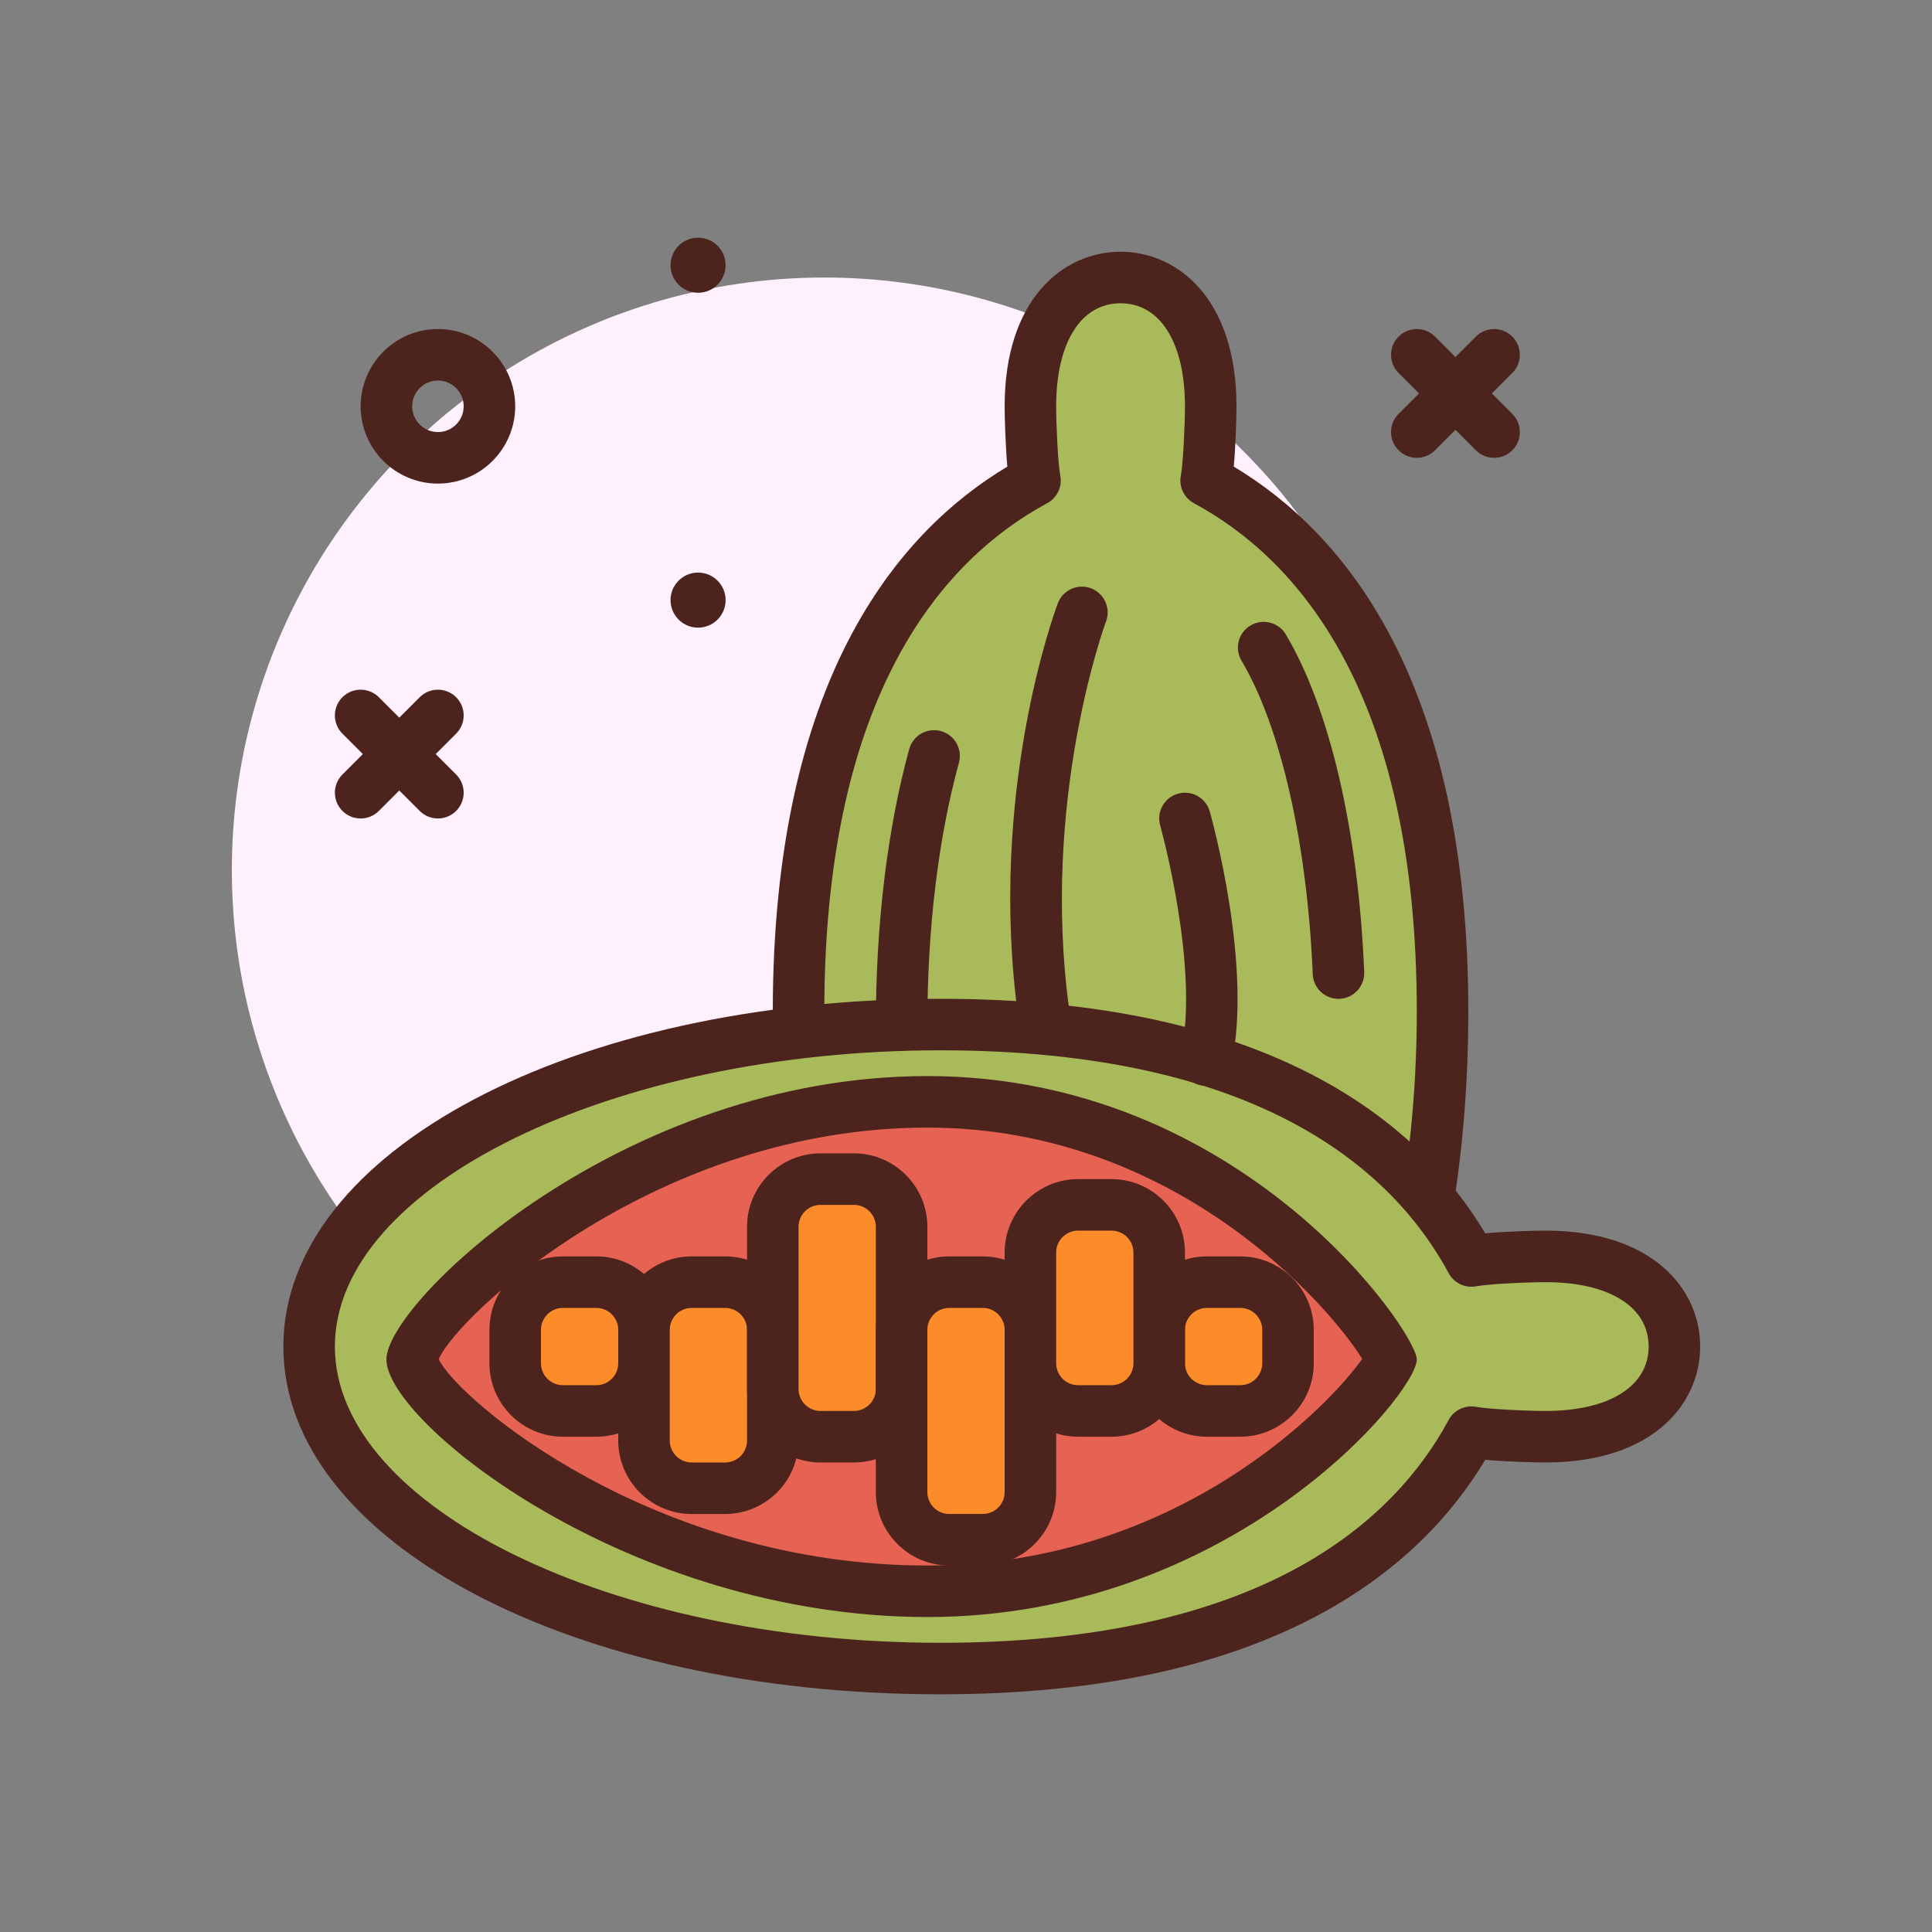 <svg id="cocoa" enable-background="new 0 0 300 300" height="512" viewBox="0 0 300 300" width="512" xmlns="http://www.w3.org/2000/svg"><rect x="0" y="0" width="300" height="300" fill="#808080" stroke="none"/><g><circle cx="128" cy="135.092" fill="#fff0fd" r="92"/><g fill="#4c241d"><path d="m68 75.092c-6.617 0-12-5.383-12-12s5.383-12 12-12 12 5.383 12 12-5.383 12-12 12zm0-16c-2.207 0-4 1.795-4 4s1.793 4 4 4 4-1.795 4-4-1.793-4-4-4z"/><path d="m68 127.092c-1.023 0-2.047-.391-2.828-1.172l-12-12c-1.562-1.562-1.562-4.094 0-5.656s4.094-1.562 5.656 0l12 12c1.562 1.562 1.562 4.094 0 5.656-.781.781-1.805 1.172-2.828 1.172z"/><path d="m56 127.092c-1.023 0-2.047-.391-2.828-1.172-1.562-1.562-1.562-4.094 0-5.656l12-12c1.562-1.562 4.094-1.562 5.656 0s1.562 4.094 0 5.656l-12 12c-.781.781-1.805 1.172-2.828 1.172z"/><path d="m232 71.092c-1.023 0-2.047-.391-2.828-1.172l-12-12c-1.562-1.562-1.562-4.094 0-5.656s4.094-1.562 5.656 0l12 12c1.562 1.562 1.562 4.094 0 5.656-.781.781-1.805 1.172-2.828 1.172z"/><path d="m220 71.092c-1.023 0-2.047-.391-2.828-1.172-1.562-1.562-1.562-4.094 0-5.656l12-12c1.562-1.562 4.094-1.562 5.656 0s1.562 4.094 0 5.656l-12 12c-.781.781-1.805 1.172-2.828 1.172z"/><circle cx="108.397" cy="41.185" r="4.276"/><circle cx="108.397" cy="93.185" r="4.276"/></g><g><path d="m187.288 74.618c.457-2.369.712-8.895.712-11.526 0-13.255-6.268-20-14-20s-14 6.745-14 20c0 2.631.256 9.157.712 11.526-21.161 11.41-36.712 37.371-36.712 82.474 0 54.124 22.386 98 50 98s50-43.876 50-98c0-45.103-15.551-71.064-36.712-82.474z" fill="#a9ba5a"/><path d="m174 259.092c-30.281 0-54-44.805-54-102 0-51.373 19.262-74.357 36.418-84.635-.289-3.297-.418-7.637-.418-9.365 0-16.578 9.039-24 18-24s18 7.422 18 24c0 1.729-.129 6.068-.418 9.365 17.156 10.277 36.418 33.262 36.418 84.635 0 57.195-23.719 102-54 102zm0-212c-6.168 0-10 6.131-10 16 0 2.934.285 8.928.641 10.773.328 1.715-.496 3.443-2.031 4.273-15.79 8.514-34.61 29.122-34.61 78.954 0 50.953 21.066 94 46 94s46-43.047 46-94c0-49.832-18.82-70.439-34.609-78.953-1.535-.83-2.359-2.559-2.031-4.273.355-1.846.641-7.84.641-10.773-.001-9.87-3.833-16.001-10.001-16.001z" fill="#4c241d"/></g><g><path d="m228.474 222.379c2.369.457 8.895.712 11.526.712 13.255 0 20-6.268 20-14s-6.745-14-20-14c-2.631 0-9.157.256-11.526.712-11.41-21.162-37.371-36.712-82.474-36.712-54.124 0-98 22.386-98 50s43.876 50 98 50c45.103.001 71.064-15.55 82.474-36.712z" fill="#a9ba5a"/><path d="m146 263.092c-57.195 0-102-23.719-102-54s44.805-54 102-54c51.367 0 74.352 19.26 84.629 36.416 3.285-.291 7.578-.416 9.371-.416 16.578 0 24 9.041 24 18s-7.422 18-24 18c-1.793 0-6.086-.125-9.371-.416-10.277 17.156-33.262 36.416-84.629 36.416zm0-100c-50.953 0-94 21.066-94 46s43.047 46 94 46c49.832 0 70.438-18.822 78.953-34.611.828-1.535 2.562-2.352 4.277-2.029 1.832.354 7.828.641 10.77.641 9.871 0 16-3.832 16-10s-6.129-10-16-10c-2.941 0-8.938.287-10.77.641-1.719.326-3.449-.494-4.277-2.029-8.515-15.791-29.121-34.613-78.953-34.613z" fill="#4c241d"/></g><path d="m140 163.092c-2.211 0-4-1.791-4-4 0-15.619 1.793-30.41 5.184-42.773.586-2.131 2.781-3.383 4.918-2.799 2.129.584 3.383 2.785 2.801 4.916-3.207 11.684-4.902 25.742-4.902 40.656-.001 2.209-1.79 4-4.001 4z" fill="#4c241d"/><path d="m207.832 155.1c-2.133 0-3.902-1.684-3.992-3.834-.84-20.248-4.969-38.439-11.055-48.662-1.129-1.898-.508-4.352 1.391-5.482 1.895-1.127 4.355-.504 5.484 1.393 6.832 11.479 11.27 30.586 12.172 52.42.094 2.207-1.625 4.07-3.832 4.162-.055.001-.109.003-.168.003z" fill="#4c241d"/><g><path d="m168 95.092s-10.636 28.2-5.911 62.401" fill="#a9ba5a"/><path d="m162.086 161.492c-1.969 0-3.68-1.449-3.957-3.453-4.812-34.807 5.68-63.168 6.129-64.359.777-2.066 3.098-3.109 5.148-2.33 2.066.777 3.113 3.084 2.336 5.15-.102.273-10.211 27.732-5.691 60.445.305 2.188-1.227 4.207-3.414 4.51-.184.025-.371.037-.551.037z" fill="#4c241d"/></g><path d="m187.262 168.609c-.293 0-.586-.031-.883-.098-2.156-.486-3.508-2.627-3.023-4.781 2.996-13.309-3.141-35.33-3.203-35.551-.602-2.125.633-4.336 2.758-4.936 2.125-.596 4.34.629 4.938 2.758.277.98 6.758 24.189 3.312 39.486-.419 1.861-2.071 3.122-3.899 3.122z" fill="#4c241d"/><g><path d="m216 211.092c0-2-25.608-40-72-40s-80 34-80 40 33.608 36 80 36 72-34 72-36z" fill="#e66353"/><path d="m144 251.092c-46.207 0-84-30.199-84-40 0-8.904 36.73-44 84-44 48.938 0 76 39.83 76 44 0 5.365-28.781 40-76 40zm-75.883-40.035c3.027 6.309 33.285 32.035 75.883 32.035 38.98 0 62.812-25.268 67.516-32.092-4.602-7.514-28.465-35.908-67.516-35.908-41.883 0-72.934 29.117-75.883 35.965zm144.082 1.203h.043z" fill="#4c241d"/></g><g><path d="m92.594 219.092h-5.188c-4.09 0-7.406-3.316-7.406-7.406v-5.188c0-4.09 3.316-7.406 7.406-7.406h5.188c4.09 0 7.406 3.316 7.406 7.406v5.188c0 4.09-3.316 7.406-7.406 7.406z" fill="#fc8c29"/><path d="m92.594 223.092h-5.188c-6.289 0-11.406-5.117-11.406-11.406v-5.188c0-6.289 5.117-11.406 11.406-11.406h5.188c6.289 0 11.406 5.117 11.406 11.406v5.188c0 6.289-5.117 11.406-11.406 11.406zm-5.188-20c-1.879 0-3.406 1.527-3.406 3.406v5.188c0 1.879 1.527 3.406 3.406 3.406h5.188c1.879 0 3.406-1.527 3.406-3.406v-5.188c0-1.879-1.527-3.406-3.406-3.406z" fill="#4c241d"/></g><g><path d="m192.594 219.092h-5.188c-4.09 0-7.406-3.316-7.406-7.406v-5.188c0-4.09 3.316-7.406 7.406-7.406h5.188c4.09 0 7.406 3.316 7.406 7.406v5.188c0 4.09-3.316 7.406-7.406 7.406z" fill="#fc8c29"/><path d="m192.594 223.092h-5.188c-6.289 0-11.406-5.117-11.406-11.406v-5.188c0-6.289 5.117-11.406 11.406-11.406h5.188c6.289 0 11.406 5.117 11.406 11.406v5.188c0 6.289-5.117 11.406-11.406 11.406zm-5.188-20c-1.879 0-3.406 1.527-3.406 3.406v5.188c0 1.879 1.527 3.406 3.406 3.406h5.188c1.879 0 3.406-1.527 3.406-3.406v-5.188c0-1.879-1.527-3.406-3.406-3.406z" fill="#4c241d"/></g><g><path d="m112.594 231.092h-5.188c-4.09 0-7.406-3.316-7.406-7.406v-17.188c0-4.09 3.316-7.406 7.406-7.406h5.188c4.09 0 7.406 3.316 7.406 7.406v17.188c0 4.09-3.316 7.406-7.406 7.406z" fill="#fc8c29"/><path d="m112.594 235.092h-5.188c-6.289 0-11.406-5.117-11.406-11.406v-17.188c0-6.289 5.117-11.406 11.406-11.406h5.188c6.289 0 11.406 5.117 11.406 11.406v17.188c0 6.289-5.117 11.406-11.406 11.406zm-5.188-32c-1.879 0-3.406 1.527-3.406 3.406v17.188c0 1.879 1.527 3.406 3.406 3.406h5.188c1.879 0 3.406-1.527 3.406-3.406v-17.188c0-1.879-1.527-3.406-3.406-3.406z" fill="#4c241d"/></g><g><path d="m132.594 223.092h-5.188c-4.09 0-7.406-3.316-7.406-7.406v-25.188c0-4.09 3.316-7.406 7.406-7.406h5.188c4.09 0 7.406 3.316 7.406 7.406v25.188c0 4.09-3.316 7.406-7.406 7.406z" fill="#fc8c29"/><path d="m132.594 227.092h-5.188c-6.289 0-11.406-5.117-11.406-11.406v-25.188c0-6.289 5.117-11.406 11.406-11.406h5.188c6.289 0 11.406 5.117 11.406 11.406v25.188c0 6.289-5.117 11.406-11.406 11.406zm-5.188-40c-1.879 0-3.406 1.527-3.406 3.406v25.188c0 1.879 1.527 3.406 3.406 3.406h5.188c1.879 0 3.406-1.527 3.406-3.406v-25.188c0-1.879-1.527-3.406-3.406-3.406z" fill="#4c241d"/></g><g><path d="m152.594 239.092h-5.188c-4.09 0-7.406-3.316-7.406-7.406v-25.188c0-4.09 3.316-7.406 7.406-7.406h5.188c4.09 0 7.406 3.316 7.406 7.406v25.188c0 4.09-3.316 7.406-7.406 7.406z" fill="#fc8c29"/><path d="m152.594 243.092h-5.188c-6.289 0-11.406-5.117-11.406-11.406v-25.188c0-6.289 5.117-11.406 11.406-11.406h5.188c6.289 0 11.406 5.117 11.406 11.406v25.188c0 6.289-5.117 11.406-11.406 11.406zm-5.188-40c-1.879 0-3.406 1.527-3.406 3.406v25.188c0 1.879 1.527 3.406 3.406 3.406h5.188c1.879 0 3.406-1.527 3.406-3.406v-25.188c0-1.879-1.527-3.406-3.406-3.406z" fill="#4c241d"/></g><g><path d="m172.594 219.092h-5.188c-4.09 0-7.406-3.316-7.406-7.406v-17.188c0-4.09 3.316-7.406 7.406-7.406h5.188c4.09 0 7.406 3.316 7.406 7.406v17.188c0 4.09-3.316 7.406-7.406 7.406z" fill="#fc8c29"/><path d="m172.594 223.092h-5.188c-6.289 0-11.406-5.117-11.406-11.406v-17.188c0-6.289 5.117-11.406 11.406-11.406h5.188c6.289 0 11.406 5.117 11.406 11.406v17.188c0 6.289-5.117 11.406-11.406 11.406zm-5.188-32c-1.879 0-3.406 1.527-3.406 3.406v17.188c0 1.879 1.527 3.406 3.406 3.406h5.188c1.879 0 3.406-1.527 3.406-3.406v-17.188c0-1.879-1.527-3.406-3.406-3.406z" fill="#4c241d"/></g></g></svg>